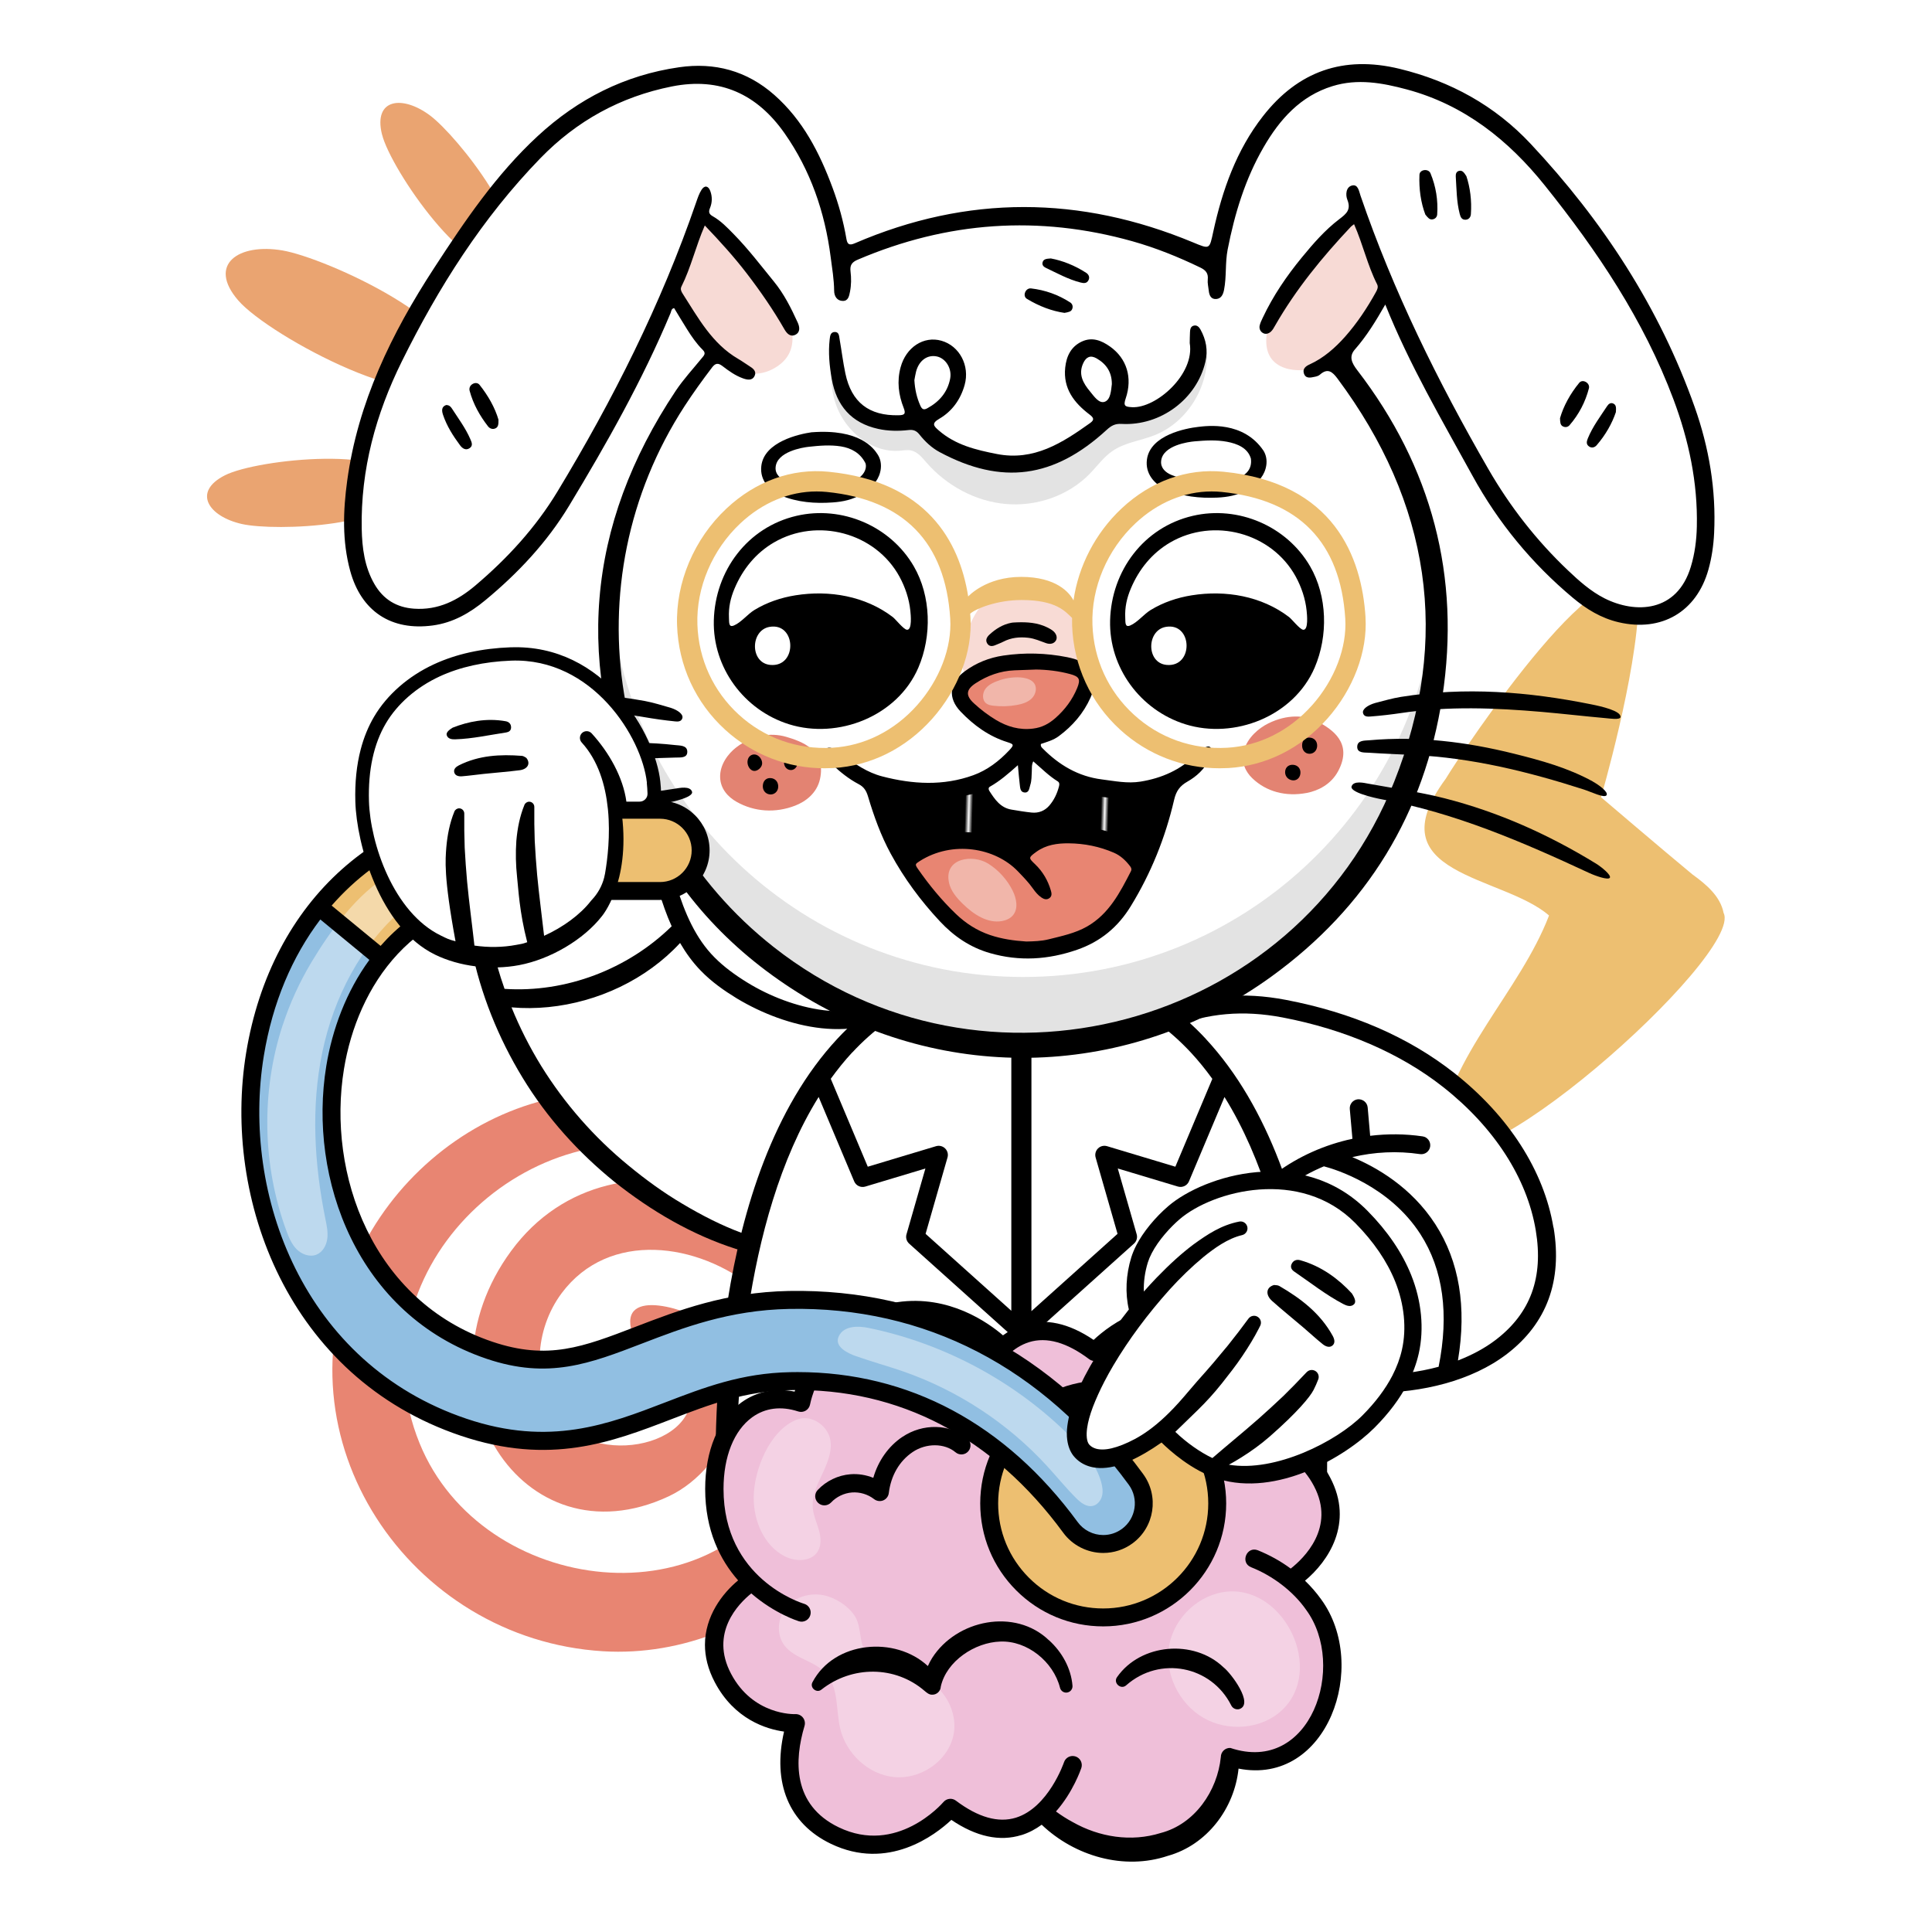 <?xml version="1.0" encoding="UTF-8"?>
<svg id="_04" data-name="04" xmlns="http://www.w3.org/2000/svg" xmlns:xlink="http://www.w3.org/1999/xlink" viewBox="0 0 512 512">
  <defs>
    <style>
      .cls-1 {
        opacity: .4;
      }

      .cls-1, .cls-2, .cls-3, .cls-4, .cls-5, .cls-6, .cls-7, .cls-8, .cls-9, .cls-10, .cls-11, .cls-12, .cls-13, .cls-14, .cls-15 {
        stroke-width: 0px;
      }

      .cls-1, .cls-10, .cls-15 {
        fill: #fff;
      }

      .cls-2, .cls-8 {
        fill: #e38372;
      }

      .cls-3 {
        fill: #edbf71;
      }

      .cls-4 {
        fill: url(#Unnamed_Pattern_3);
      }

      .cls-6 {
        fill: #e3e3e3;
      }

      .cls-7, .cls-13 {
        fill: #e88572;
      }

      .cls-8, .cls-13, .cls-15 {
        opacity: .3;
      }

      .cls-9 {
        fill: none;
      }

      .cls-11 {
        fill: #eaa471;
      }

      .cls-12 {
        fill: #efbfd9;
      }

      .cls-14 {
        fill: #91bfe2;
      }
    </style>
    <pattern id="Unnamed_Pattern_3" data-name="Unnamed Pattern 3" x="0" y="0" width="35.02" height="35.02" patternTransform="translate(-1275.71 -351.26) rotate(1.58)" patternUnits="userSpaceOnUse" viewBox="0 0 35.02 35.02">
      <g>
        <rect class="cls-9" width="35.02" height="35.02"/>
        <rect class="cls-5" width="35.02" height="35.02"/>
      </g>
    </pattern>
  </defs>
  <path class="cls-10" d="m469.15,259.22c16.58-25.49-9.54-40.68-25.2-54.05,4.2-6.95,5.75-15.29,5.49-25.37,53.07-31.75,1.61-120.05-31.13-153.54-35.05-36.83-91.84-38.17-109.72,16.84-24.03-7.22-48.14-7.52-72.15-.62-17.03-50.67-68.04-53.62-105.39-19.52-24.64-29.12-63.21-4.96-41.01,29.91-45.91-18.72-68.76,29.11-20.69,52.68-48.16,5.17-38.29,55.37,6.98,51.48,2.29,7.6,6.39,13.84,11.79,18.34-1.46,1.81-15.77,23-10.86,43.66-38.53,36.24-40.79,103.75-6.59,146.15.25,53.72,55.99,101.15,109.14,87.8,5.01,49.17,63.03,75.5,91.35,47.71,14.86,18.19,60.16,10.95,70.05-15.11,27.41-5.64,39.35-42.96,26.52-66.17,7.25-6.71,12.1-17.28,14.12-34.64,37.8-5.58,59.43-44.27,41.61-79.97,15.79-11.91,35.82-30.04,45.69-45.58Z"/>
  <g>
    <g>
      <path class="cls-3" d="m383.07,206.47c-18.8,25.57,15.09,25.39,27.44,36.15-7.73,20.14-26.38,36.98-29.55,59.12,5.29,18.83,81.34-48.73,75.81-59.81-.85-4.39-4.59-7.56-8.22-10.17-7.56-6.24-24.26-20.49-24.26-20.49,0,0,9.49-32.47,9.94-51.5-5.53-22.73-46.79,39.43-51.15,46.7Z"/>
      <g>
        <path class="cls-11" d="m63.13,79.61c8.25,9.55,51.17,32.49,57.08,19.66,5.91-12.83-33.73-30.91-45.35-32.9-11.62-1.98-19.98,3.69-11.73,13.24Z"/>
        <path class="cls-11" d="m101.23,35.59c2.32,9.48,23.81,40.38,32.39,33.63,8.58-6.76-12.35-33.16-19.66-38.62-7.3-5.46-15.06-4.49-12.74,4.99Z"/>
        <path class="cls-11" d="m59.62,125.95c8.71-4.4,46.16-8.16,46.61,2.75.45,10.91-33.23,12.17-42.12,10.17-8.89-2-13.2-8.53-4.49-12.92Z"/>
      </g>
      <path class="cls-7" d="m182.52,305.23c-44.4-12-89.34,32.96-71.33,77.24,16.51,40.6,79.91,48.47,99.22,6,7.72-16.98,3.84-35.2-10.59-47.04-14.69-12.06-38.42-15.58-51,1.31-7.1,9.54-8.17,23.73-.56,33.4,10.7,13.59,42.39,6.08,33.37-12.88-2.87-6.03-12.22-4.05-14.09-9.99-4.03-12.82,16.19-5.84,20.42-2.24,15.64,13.3,5.32,38.02-10.81,45.54-38.91,18.13-68.26-28.87-41.7-65.04,27.53-37.5,87.96-14.08,97.5,27.03,10.2,43.95-30.98,81.59-73.11,79.04-51.39-3.11-87.23-56.4-65.09-104.44,9.11-19.77,26.89-35.31,47.91-41.17,12.08-3.37,26.38-4.01,38.37.22,3.21,1.14,8.48,1.97,8.95,6.42s-3.15,7.46-7.46,6.61Z"/>
    </g>
    <g>
      <g>
        <g>
          <path class="cls-10" d="m309.81,269.98c11.47-4.5,21.42-4.41,30.49-2.68,15.71,3,31.03,9.01,43.59,18.89,12.57,9.89,22.82,23.73,25.45,39.51,1.78,10.68.25,22.23-11.43,31.2-12.54,9.63-33.62,11.96-48.92,7.98,0,0,.36-9.9-7.56-39.98-10.98-41.72-31.63-54.91-31.63-54.91Z"/>
          <path class="cls-5" d="m411.68,325.31c-2.5-15.04-11.85-29.59-26.32-40.98-12.08-9.5-27.09-16.02-44.62-19.36-11.33-2.16-21.43-1.27-31.8,2.8l1.74,4.42c9.5-3.73,18.77-4.54,29.18-2.56,16.54,3.15,31.26,9.53,42.57,18.43,13.54,10.66,22.27,24.16,24.57,38.03,2.07,12.43-1.38,21.89-10.53,28.92-2.99,2.3-6.43,4.11-10.1,5.53,2.36-14.14.36-26.27-5.99-36.1-6.37-9.86-15.63-15.14-22.01-17.79,5.84-1.38,11.94-1.69,17.94-.8,1.3.19,2.51-.7,2.7-2,.19-1.3-.7-2.51-2-2.7-4.62-.68-9.3-.71-13.9-.15l-.66-7.52c-.12-1.31-1.28-2.24-2.58-2.16-1.31.12-2.27,1.27-2.16,2.58l.7,7.89c-7.29,1.56-14.25,4.63-20.28,9.09-1.05.78-1.28,2.27-.5,3.32.47.63,1.18.96,1.91.96.49,0,.99-.15,1.41-.47,3.07-2.27,6.4-4.14,9.9-5.6,3.13.82,17.32,5.16,25.58,17.98,6.02,9.35,7.63,21.17,4.82,35.14-10.7,2.89-22.62,2.72-31.63.37l-1.2,4.6c4.75,1.24,10.25,1.91,15.99,1.91,12.24,0,25.57-3.07,34.98-10.3,10.53-8.09,14.68-19.35,12.33-33.47Z"/>
        </g>
        <g>
          <path class="cls-10" d="m195.91,328.9c-19.92-6.63-75.4-37.44-70.96-114.11l47.19-1.66c3.87,23.39,8.06,36.83,18.37,45.11,10.31,8.28,25.94,14.34,38.84,11.42,0,0-10.97,9.36-18.74,24.06-7.77,14.7-14.7,35.18-14.7,35.18Z"/>
          <path class="cls-5" d="m229.86,271.84c-8.09,1.88-16.36.56-23.82-2.12-3.73-1.35-7.34-3.07-10.74-5.11-3.39-2.08-6.65-4.34-9.56-7.34-2.17-2.22-3.98-4.74-5.51-7.37-8.97,9.7-21.78,15.68-34.89,16.99-3.25.32-6.53.36-9.78.07,2.19,5.4,4.83,10.6,7.89,15.57,6.17,9.94,13.99,18.87,23.07,26.31,4.52,3.73,9.29,7.21,14.35,10.19,5.04,3.01,10.31,5.72,15.75,7.73l.05.02c1.11.43,1.7,1.65,1.35,2.78-.38,1.18-1.63,1.83-2.82,1.47-11.87-3.78-22.62-10.12-32.29-17.78-9.6-7.75-18.01-17.08-24.43-27.66-6.44-10.56-11.12-22.22-13.56-34.31-2.64-12.05-3.01-24.45-2.21-36.63.07-1.18,1.08-2.12,2.28-2.08,1.24.02,2.22,1.04,2.19,2.28v.07c-.13,5.92-.18,11.86.41,17.74.09,1.47.23,2.94.45,4.39.18,1.47.32,2.94.54,4.39.52,2.89.97,5.81,1.69,8.66.91,4.05,2.06,8.05,3.44,11.96,16.25,1.08,32.66-5.2,44.29-16.59-1.38-3.05-2.46-6.17-3.39-9.31-2.17-7.52-3.5-15.1-4.68-22.69-.18-1.18.63-2.33,1.83-2.55.13-.02.27-.04.39-.04,1.06,0,2.01.75,2.21,1.85,1.36,7.46,2.82,14.91,4.91,22.04,2.15,7.09,5.09,13.95,10.08,18.94,2.44,2.48,5.43,4.66,8.54,6.58,3.1,1.92,6.42,3.53,9.83,4.79,6.82,2.51,14.22,3.73,21.13,2.35h.05c1.18-.23,2.35.5,2.62,1.69.29,1.2-.47,2.42-1.67,2.69Z"/>
        </g>
        <g>
          <path class="cls-10" d="m348.75,401.08h-156.07c-.91-20.7-3.01-143.89,78.04-143.89s78.94,123.19,78.03,143.89Z"/>
          <path class="cls-5" d="m319.5,275.25c-12.81-13.78-29.22-20.75-48.77-20.75s-35.98,6.98-48.79,20.75c-34.1,36.65-32.81,107.36-32.06,123.59,0,0,.31,4.9,5.27,4.9h151.04c4.79,0,5.26-4.92,5.26-4.92.75-16.23,2.13-86.92-31.96-123.57Zm-3.93,3.66c2.04,2.19,3.93,4.54,5.71,7l-9.8,23.28-18.1-5.44c-.85-.25-1.77-.03-2.4.6-.63.62-.87,1.54-.63,2.39l5.81,20.24-22.82,20.49v-87.53c16.84.6,31.04,6.96,42.23,18.97Zm-89.7,0c11.15-11.99,25.33-18.35,42.14-18.97v87.43l-22.72-20.39,5.81-20.24c.25-.85,0-1.77-.63-2.39-.63-.62-1.55-.85-2.4-.6l-18.1,5.44-9.81-23.3c1.78-2.46,3.66-4.8,5.69-6.99Zm-30.67,115.85c-.33-20.43,1.16-71.01,21.75-104.05l9.42,22.37c.48,1.14,1.75,1.73,2.93,1.38l15.94-4.79-5.01,17.44c-.26.89.02,1.85.71,2.47l27.08,24.31v44.53h-69.09c-2.03,0-3.7-1.62-3.73-3.65Zm151.05-.28c-.03,2.19-1.82,3.93-4.01,3.93h-68.9v-44.44l27.18-24.4c.69-.62.97-1.58.71-2.47l-5.01-17.44,15.94,4.79c1.18.35,2.45-.24,2.93-1.38l9.41-22.35c20.48,32.89,22.05,83.15,21.74,103.76Z"/>
        </g>
        <g>
          <g>
            <g>
              <path class="cls-10" d="m451.13,121.7c-4.34-19.87-21.51-59.52-46.85-82.02-25.34-22.51-44.35-24.05-57.35-17.95-12.31,5.78-21.48,27.15-25.11,47.8-15.16-7.9-32.38-12.39-50.66-12.39-17.22,0-33.51,3.97-48.01,11.03-.66-3.9-2.48-32.43-26.34-46.3-4.33-2.52-9.59-3.03-14.59-2.67-4.99.36-10.35,1.43-14.89,3.55-15.22,7.13-30.18,19.58-40.5,32.84-9.54,12.26-15.05,25.64-21.59,39.73-6.54,14.09-10.81,29.38-11.1,44.92-.15,8.13,1.37,17.32,8.03,21.99,5.2,3.65,12.37,3.45,18.2.93,5.82-2.52,10.53-7.05,14.78-11.77,19.17-21.24,30.97-47.95,42.74-74.04,3.2,5.78,6.81,10.91,10.61,16.68-17.94,19.55-27.19,44.33-27.19,72.96,0,60.67,49.19,109.86,109.86,109.86s109.86-49.19,109.86-109.86c0-27.92-10.43-53.39-27.59-72.77,4.35-3.95,10.32-10.17,13.84-17.21,0,0,8,21.79,20.67,41.57,12.67,19.78,23.01,43.29,44.18,45.12,21.17,1.83,23.34-22.14,19.01-42.01Z"/>
              <path class="cls-6" d="m317.68,89.47c.69,5.74-1.43,11.75-5.58,15.77-4.14,4.03-10.21,5.98-15.93,5.12-1.04-.16-2.13-.39-3.11-.01-1.01.39-1.67,1.35-2.33,2.22-3.14,4.08-7.7,6.95-12.62,8.5-4.91,1.55-10.16,1.82-15.29,1.34-6.18-.59-12.69-2.57-16.44-7.52-.56-.74-1.07-1.56-1.85-2.08-1.55-1.04-3.6-.61-5.46-.48-5.61.37-11.17-2.71-14.39-7.32-3.23-4.61-4.26-10.54-3.46-16.11-1.16,6.71-1.85,13.95,1.06,20.11,2.91,6.16,9.33,11,16.12,10.44,1.04-.09,2.1-.29,3.12-.06,1.68.39,2.85,1.86,3.98,3.17,5.32,6.12,12.95,10.28,21.03,11,8.07.72,16.49-2.13,22.17-7.91,2.04-2.08,3.75-4.52,6.16-6.16,3.25-2.22,7.36-2.69,11.03-4.12,9.06-3.54,15.05-13.66,13.8-23.31-.21-1.57-.43-2.81-1.99-2.56Z"/>
              <path class="cls-8" d="m177.89,77.36s13.66,29.31,28.07,19.75c14.41-9.55-13.63-36.18-19.89-39.78l-8.18,20.03Z"/>
              <path class="cls-8" d="m367.28,77.02l-7.22-20.46s-17.03,12.11-22.67,26.03c-5.64,13.91,3.12,15.95,8.52,15.47,5.4-.48,17.8-12.34,21.38-21.04Z"/>
              <path class="cls-6" d="m380.66,158.02c.25,2.96.38,5.96.38,8.97,0,60.68-49.2,109.86-109.86,109.86s-109.86-49.18-109.86-109.86c0-3.03.13-6.03.38-8.99,4.54,56.5,51.82,100.91,109.49,100.91s104.95-44.41,109.49-100.9Z"/>
            </g>
            <g>
              <path class="cls-5" d="m367.09,80.75c-2.53,4.41-4.94,8.35-8.03,11.86-1.65,1.87-.84,3.58.61,5.47,19.75,25.67,27.46,54.66,22.56,86.64-4.74,30.87-19.97,55.73-45.27,74.06-37.48,27.15-86.52,28.76-125.55,4.24-18.42-11.57-32.64-27.13-41.62-47.02-17.66-39.12-14.54-76.7,9.3-112.45,2.03-3.04,4.55-5.76,6.87-8.61.58-.72,1.25-1.27.27-2.23-1.63-1.61-2.93-3.5-4.15-5.45-1.16-1.85-2.29-3.73-3.43-5.61-.76.14-.74.84-.94,1.31-7.46,17.83-16.95,34.61-26.91,51.1-5.82,9.63-13.5,17.82-22.18,25-4.08,3.38-8.54,5.96-13.92,6.69-10.99,1.49-18.97-3.72-21.9-14.49-2.14-7.87-1.88-15.86-.79-23.84,2.83-20.78,11.75-39.07,23.04-56.4,8.12-12.47,16.42-24.77,27.46-34.97,10.69-9.88,23.08-16.16,37.47-18.23,9.41-1.36,17.94.91,25.22,7.33,7.59,6.7,12.01,15.35,15.45,24.64,1.62,4.37,2.86,8.85,3.65,13.45.25,1.48.72,1.89,2.24,1.23,29.84-12.86,59.74-12.67,89.65-.23,4.47,1.86,4.32,1.87,5.35-2.88,2.41-11.03,6.13-21.57,13.15-30.56,9.3-11.92,21.34-16.17,36.19-12.57,13.55,3.29,25.29,9.76,34.77,19.89,19.06,20.35,34.11,43.34,43.46,69.75,3.8,10.74,5.71,21.93,5.15,33.42-.16,3.28-.63,6.51-1.51,9.66-3.14,11.19-12.41,16.59-23.75,13.96-4.67-1.08-8.59-3.49-12.19-6.5-10.89-9.11-19.77-19.9-26.6-32.36-8.08-14.74-16.63-29.24-23.09-45.34Zm-8.26-21.33c-.45.36-.67.48-.83.66-7.57,8.04-14.55,16.55-20.07,26.18-.32.56-.64,1.17-1.1,1.6-.62.57-1.45.85-2.24.33-.66-.43-.93-1.18-.76-1.94.16-.7.5-1.38.81-2.04,2.73-5.8,6.32-11.06,10.36-15.98,3-3.66,6.14-7.27,9.91-10.14,1.9-1.44,3.21-2.52,2.14-5.19-.48-1.2-.41-3.33,1.25-3.74,1.61-.4,1.86,1.55,2.25,2.69,8.69,25.36,20.49,49.24,33.86,72.42,5.77,10,12.76,18.95,21.1,26.87,2.96,2.81,6.03,5.56,9.7,7.42,8.12,4.1,19.2,3.83,22.88-8.37,1.05-3.46,1.51-7.03,1.59-10.63.26-11.67-2.13-22.89-6.2-33.74-7.86-20.98-20.19-39.34-34.07-56.65-9.61-11.99-21.31-21.36-36.55-25.46-6.54-1.76-13.09-2.94-19.75-.88-8.49,2.62-13.97,8.81-18.24,16.18-4.88,8.42-7.67,17.61-9.53,27.13-.69,3.55-.26,7.16-.96,10.7-.25,1.26-.77,2.29-2.04,2.4-1.43.12-1.89-1-2.01-2.25-.1-.97-.36-1.96-.26-2.91.18-1.67-.54-2.48-1.98-3.18-5.82-2.81-11.79-5.22-18.01-6.97-24.83-6.97-49.07-5.23-72.76,4.88-1.53.65-2.13,1.43-1.92,3.12.22,1.77.21,3.58-.14,5.37-.23,1.2-.48,2.46-1.88,2.45-1.54,0-2.31-1.24-2.32-2.67-.03-3.04-.54-6.01-.93-9.01-1.53-11.86-5.33-22.92-12.19-32.72-7.25-10.36-17.07-14.99-29.88-12.44-13.64,2.72-25.24,9.12-34.88,19.05-15.34,15.8-26.98,34.2-36.69,53.82-6.88,13.9-10.93,28.66-10.63,44.34.1,5.08.75,10.12,3.36,14.65,2.34,4.06,5.86,6.22,10.53,6.54,6.37.44,11.57-2.19,16.26-6.17,8.47-7.18,15.92-15.3,21.68-24.8,14.74-24.36,27.5-49.69,36.79-76.69.4-1.15.79-2.35,1.44-3.36.81-1.25,1.79-1.07,2.31.32.56,1.5.53,3.07-.08,4.54-.43,1.03-.25,1.6.74,2.16,2.15,1.22,3.85,3,5.57,4.76,3.84,3.91,7.14,8.26,10.6,12.5,2.75,3.36,4.58,7.06,6.34,10.9.54,1.18.73,2.57-.61,3.24-1.33.66-2.25-.29-2.92-1.46-2.97-5.18-6.36-10.08-9.98-14.8-3.36-4.38-7.08-8.48-11.11-12.7-2.41,5.53-3.65,11.13-6.2,16.21-.32.65-.05,1.27.32,1.84,4.13,6.43,7.79,13.27,14.73,17.31.99.57,1.91,1.25,2.88,1.86,1.02.63,2.09,1.39,1.44,2.7-.63,1.27-1.96.99-3.05.6-2.02-.72-3.76-1.97-5.44-3.26-1.17-.9-1.89-.78-2.78.4-2.52,3.32-4.96,6.69-7.23,10.18-30.44,46.83-20.23,108.93,23.59,143.39,55.5,43.64,138.28,21.9,164.41-43.74,15.18-38.14,9.49-74.02-15.01-106.93-1.36-1.82-2.6-2.84-4.65-1.02-.35.31-.87.47-1.34.56-1.11.23-2.42.58-2.9-.88-.41-1.24.49-1.94,1.54-2.41,3.71-1.68,6.79-4.43,9.36-7.32,3.15-3.55,5.86-7.62,8.19-11.84.37-.67.68-1.34.3-2.08-2.54-5.02-3.74-10.55-6.09-15.89Z"/>
              <path class="cls-5" d="m315.29,90.94c.02-.79.01-1.85.07-2.91.04-.74.14-1.53,1.03-1.74.87-.2,1.41.43,1.76,1.06,1.47,2.66,2,5.49,1.3,8.5-2.27,9.87-11.87,17.07-22.2,16.49-1.71-.1-2.72.43-3.97,1.58-13.96,12.84-27.83,14.71-44.29,5.88-2.1-1.13-3.84-2.78-5.32-4.64-.8-1.01-1.62-1.35-2.92-1.19-2.68.31-5.39.27-8.04-.31-7.12-1.57-11.05-6.18-12.29-13.24-.61-3.47-.95-6.96-.55-10.48.1-.88.2-1.96,1.38-1.96,1.09,0,1.11,1.04,1.24,1.82.53,3.05.91,6.14,1.54,9.16,1.61,7.68,6.28,11.26,14.08,11.09,1.55-.03,2.01-.32,1.38-1.93-1.38-3.49-1.83-7.08-.82-10.79,1.43-5.3,6.11-8.37,10.82-7.03,4.8,1.37,7.57,6.62,6.15,11.71-1.08,3.86-3.32,6.99-6.74,8.98-2.1,1.22-1.47,1.91-.14,3.06,4.43,3.88,9.87,5.18,15.43,6.27,9.79,1.91,17.3-2.93,24.69-8.2,1.2-.86,1-1.4-.17-2.29-4.07-3.09-7-6.86-6.42-12.41.32-3.02,1.52-5.54,4.37-6.89,2.77-1.31,5.27-.29,7.55,1.34,4.38,3.13,5.98,8.21,4.11,13.72-.68,2-.18,2.22,1.68,2.32,6.39.34,16.68-8.74,15.29-16.98Zm-72.97,9.8c.14,2.44.63,4.64,1.58,6.76.43.96.89,1.22,1.84.7,3.18-1.73,5.37-4.26,6.06-7.84.53-2.72-1.19-5.41-3.54-5.9-2.51-.52-4.72,1.08-5.49,4.01-.21.79-.32,1.6-.45,2.27Zm52.33.99c0-3.08-1.44-5.26-4.03-6.75-1.64-.94-2.77-.39-3.53,1.22-1.41,2.99-.04,5.36,1.79,7.55,1.06,1.28,2.38,3.3,3.92,2.71,1.54-.59,1.64-2.97,1.86-4.74Z"/>
              <path class="cls-5" d="m413.42,110.82c.93-3.22,2.7-6.46,5.09-9.37.43-.52,1.14-.59,1.79-.2.64.38.94,1.04.78,1.66-.95,3.65-2.67,6.93-5.14,9.78-.43.49-1.12.65-1.79.29-.67-.37-.69-1.04-.73-2.16Z"/>
              <path class="cls-5" d="m132.1,111.24c0,1.11.01,1.88-.78,2.27-.77.37-1.53.06-1.98-.51-2.2-2.83-3.94-5.94-4.88-9.42-.19-.71.09-1.46.85-1.86.67-.36,1.38-.24,1.79.28,2.28,2.88,4.07,6.03,5.01,9.25Z"/>
              <path class="cls-5" d="m428.22,109.23c-.98,2.93-2.72,6.03-5.09,8.76-.48.56-1.26.84-2,.34-.85-.58-.66-1.36-.33-2.18,1.28-3.12,3.31-5.79,5.14-8.58.36-.54.94-.98,1.67-.59.68.36.71,1.03.61,2.26Z"/>
              <path class="cls-5" d="m377.73,56.86c-1.19-3.13-1.72-6.79-1.56-10.54.03-.67.56-1.15,1.31-1.24.74-.08,1.38.27,1.62.86,1.44,3.49,2.03,7.14,1.77,10.9-.05.65-.51,1.2-1.26,1.3-.76.11-1.18-.41-1.88-1.28Z"/>
              <path class="cls-5" d="m388.61,46.7c.98,2.93,1.45,6.45,1.19,10.06-.05.74-.51,1.43-1.39,1.47-1.03.05-1.35-.69-1.57-1.54-.85-3.26-.83-6.62-1.05-9.95-.04-.65.16-1.35.98-1.48.76-.12,1.19.39,1.84,1.44Z"/>
              <path class="cls-5" d="m282.12,82.92c-3.32-.47-6.77-1.77-9.99-3.73-.57-.35-.74-1.05-.45-1.75.28-.68.9-1.08,1.54-1.01,3.75.43,7.23,1.67,10.4,3.72.55.36.8,1.02.53,1.73-.28.72-.93.83-2.03,1.03Z"/>
              <path class="cls-5" d="m278.48,68.49c3.04.56,6.35,1.85,9.38,3.82.62.4,1.01,1.13.61,1.93-.46.92-1.25.85-2.11.63-3.27-.83-6.2-2.47-9.21-3.89-.59-.28-1.1-.79-.82-1.57.26-.73.92-.85,2.15-.92Z"/>
              <path class="cls-5" d="m118.23,107.34c.75-.01,1.18.38,1.49.86,1.72,2.67,3.64,5.22,4.91,8.15.36.82.81,1.76-.18,2.42-1.05.7-1.94.03-2.53-.76-1.85-2.49-3.52-5.11-4.51-8.07-.32-.96-.52-2.14.81-2.6Z"/>
            </g>
          </g>
          <g>
            <g>
              <g>
                <path class="cls-2" d="m336.13,191.7c-2.6,1.29-5.53,3.79-6.45,7.14-.9,3.27.52,5.79,2.17,7.38,3.72,3.59,8.89,4.98,14.49,3.91,2.91-.56,6.4-2.21,8.31-5.82,3.97-7.51-1.78-11.04-5.12-12.91-3.67-2.06-8.58-2.08-13.4.3Z"/>
                <path class="cls-5" d="m344.62,205c-.13,1.22-1.06,1.97-2.19,1.78-1.22-.2-2-1.24-1.84-2.45.14-1.07.99-1.73,2.11-1.65,1.26.09,2.06,1.06,1.92,2.32Z"/>
                <path class="cls-5" d="m349.06,197.7c-.05,1.19-.89,2.05-2,2.06-1.18.01-2.02-.94-1.99-2.27.03-1.3.76-2.05,1.95-2.02,1.24.03,2.09.95,2.04,2.22Z"/>
                <path class="cls-5" d="m336.17,196.99c.07-1.25.9-2.12,1.99-2.07,1.05.05,1.9,1.07,1.84,2.23-.06,1.18-.98,2.1-2.04,2.06-1.12-.05-1.86-.97-1.79-2.22Z"/>
              </g>
              <g>
                <path class="cls-2" d="m195.15,198.03c-2.2,1.69-4.38,4.59-4.31,7.9.07,3.25,2.23,5.35,4.34,6.55,4.76,2.69,10.32,3.05,15.57,1.01,2.73-1.06,5.71-3.26,6.55-7,1.73-7.8-5.03-10.06-8.91-11.21-4.26-1.26-9.15-.38-13.24,2.76Z"/>
                <path class="cls-5" d="m202.16,208.12c.11-1.24.93-2,2.08-1.92,1.29.08,2.13,1.14,1.98,2.52-.12,1.13-1.09,1.93-2.2,1.81-1.19-.12-1.98-1.14-1.86-2.41Z"/>
                <path class="cls-5" d="m198.11,201.69c.1-1.12.95-1.86,1.98-1.74,1.05.13,1.98,1.36,1.88,2.47-.09,1.01-1.25,2-2.21,1.88-.99-.13-1.78-1.36-1.66-2.62Z"/>
                <path class="cls-5" d="m209.69,200.2c1.05.13,1.72,1.02,1.63,2.16-.08,1.02-.9,1.78-1.84,1.71-1.09-.08-1.84-1.11-1.69-2.32.14-1.12.82-1.68,1.9-1.55Z"/>
              </g>
            </g>
            <g>
              <g>
                <path class="cls-10" d="m203.64,123.85c.1,8.32,25.22,13.09,27.03.66,1.81-12.43-27.14-9.84-27.03-.66Z"/>
                <path class="cls-5" d="m215.11,114.56c12.72-.97,16.41,4.22,17.48,5.88,1.5,2.32.89,5.31-.52,7.22-.99,1.34-2.26,2.38-3.68,3.27-2.36,1.49-5,2.03-7.7,2.22-4.71.34-9.35-.02-13.76-1.84-2.98-1.23-5.6-3.99-5.18-7.77.71-6.51,10.13-8.53,13.37-8.99Zm14.2,8.11c-1.35-2.63-3.73-3.93-6.46-4.37-2.82-.45-5.71-.21-8.58.11-1.52.17-8.44,1.25-8.73,5.46-.13,1.82,1.25,3.02,2.89,3.62,3.91,1.44,7.99,2.1,12.13,1.55,9.42-1.26,9.19-5.52,8.75-6.38Z"/>
              </g>
              <g>
                <path class="cls-10" d="m305.82,122.11c-.12,8.32,24.86,13.76,27,1.38,2.14-12.38-26.87-10.56-27-1.38Z"/>
                <path class="cls-5" d="m317.54,113.13c2.38-.27,11.99-1.59,17.32,6.34,1.43,2.36.75,5.33-.71,7.21-1.02,1.32-2.33,2.32-3.77,3.17-2.4,1.43-5.05,1.89-7.76,2.02-4.71.21-9.35-.27-13.7-2.21-2.95-1.31-5.49-4.14-4.97-7.9.89-6.49,10.35-8.26,13.6-8.63Zm13.98,8.48c-.78-2.89-3.63-4.03-6.35-4.54-2.81-.53-5.71-.36-8.58-.11-1.52.13-8.47,1.02-8.88,5.23-.17,1.82,1.17,3.05,2.79,3.7,3.87,1.55,7.92,2.14,12.09,1.87,2.24-.15,9.58-.64,8.92-6.14Z"/>
              </g>
            </g>
            <g>
              <g>
                <path class="cls-10" d="m218.05,137.39c-15-1.49-27.85,12.92-27.33,27.87.51,14.95,13.12,26.74,28.33,25.88,15.21-.86,25.59-15.46,24.85-27.24-.74-11.78-6.2-24.56-25.85-26.51Z"/>
                <path class="cls-5" d="m209.08,191.93c-11.89-3.73-20.23-14.99-19.91-27.5.33-13.15,8.89-24.7,21.92-27.73,12.02-2.8,24.89,2.7,31.08,13.38,4.59,7.92,4.81,18.44,1.21,26.84-5.53,12.89-21.3,19.09-34.3,15.01Zm-3.97-48.18c-4.82,2.81-8.28,7.09-10.44,12.2-1.07,2.52-1.62,5.01-1.49,7.75.06,1.31-.1,2.66,1.34,2.05,1.88-.79,3.6-2.99,5.38-4.08,3.34-2.04,7.08-3.3,10.93-3.91,8.96-1.43,18.47.2,25.77,5.77.73.56,2.84,3.25,3.72,3.36,1.49.19,1.02-4.15.93-5.04-.32-3.14-1.37-6.26-2.88-9.03-6.4-11.7-21.82-15.74-33.27-9.06Zm-.97,32.46c7.26.67,6.92-11.32-.21-10.08-5.12.89-5.24,9.57.21,10.08Z"/>
              </g>
              <g>
                <path class="cls-10" d="m323.08,137.39c-15-1.49-27.85,12.92-27.33,27.87.51,14.95,13.12,26.74,28.33,25.88,15.21-.86,25.59-15.46,24.85-27.24-.74-11.78-6.2-24.56-25.85-26.51Z"/>
                <path class="cls-5" d="m314.1,191.93c-11.89-3.73-20.23-14.99-19.91-27.5.33-13.15,8.89-24.7,21.92-27.73,12.02-2.8,24.89,2.7,31.08,13.38,4.59,7.92,4.81,18.44,1.21,26.84-5.53,12.89-21.3,19.09-34.3,15.01Zm-3.97-48.18c-4.82,2.81-8.28,7.09-10.44,12.2-1.07,2.52-1.62,5.01-1.49,7.75.06,1.31-.1,2.66,1.34,2.05,1.88-.79,3.6-2.99,5.38-4.08,3.34-2.04,7.08-3.3,10.93-3.91,8.96-1.43,18.47.2,25.77,5.77.73.56,2.84,3.25,3.72,3.36,1.49.19,1.02-4.15.93-5.04-.32-3.14-1.37-6.26-2.88-9.03-6.4-11.7-21.82-15.74-33.27-9.06Zm-.97,32.46c7.26.67,6.92-11.32-.21-10.08-5.12.89-5.24,9.57.21,10.08Z"/>
              </g>
            </g>
            <g>
              <g>
                <g>
                  <path class="cls-7" d="m257.49,188.8c2.71,2.15,5.49,4.26,8.66,5.63,3.17,1.37,6.8,1.96,10.11.96,4.27-1.29,7.37-4.95,9.76-8.71.84-1.32,1.64-2.71,1.97-4.25.32-1.54.11-3.26-.91-4.46-.78-.92-1.94-1.43-3.09-1.8-6.02-1.94-13.28-1.66-19.47-.37-3.51.73-6.36,2.59-9.13,5.01-3.06,2.67-.35,6.04,2.1,7.99Z"/>
                  <path class="cls-13" d="m259.62,161.1c4.56-5.21,12.69-7.33,18.81-4.1,3.52,1.86,6.09,5.23,7.56,8.93,1.47,3.7,1.91,7.74,1.94,11.72-.01-1.28-12.6-1.29-13.87-1.21-4.96.31-9.32,2.4-14.09,3.08-9.69,1.39-3.46-14.87-.35-18.43Z"/>
                  <path class="cls-1" d="m264.99,180.24c-1.39.48-2.85,1.05-3.76,2.2-.92,1.15-1.04,3.07.13,3.97.54.42,1.25.54,1.93.62,2.07.24,4.17.17,6.22-.21,1.42-.26,2.88-.71,3.91-1.72,1.03-1.02,1.49-2.74.69-3.95-.64-.97-1.86-1.37-3.01-1.55-1.85-.29-4.36.03-6.12.64Z"/>
                </g>
                <g>
                  <path class="cls-4" d="m312.21,206.56c-1.7,4.47-5.63,14.83-8.35,21.73-1.31,3.32-2.33,5.84-2.69,6.51-8.35,15.81-19.83,18.1-35.88,16.45-9.57-.98-19.19-11.35-26.07-22.79-4.36-7.23-7.63-14.89-9.1-20.89.64-1.13,2.3-.87,3.55-.51,8.38,2.42,17.67,1.98,25.72-1.35,3.61-1.5,6.97-3.58,9.88-6.24.5-.47,1.03-.96,1.7-1.12,1.32-.32,2.51.8,3.47,1.78,2.69,2.77,5.85,5.11,9.3,6.86,2.69,1.35,5.57,2.34,8.53,2.89,6.77,1.26,14.01.17,19.94-3.33Z"/>
                  <path class="cls-10" d="m283.74,207c-.41,1.75-1.12,3.43-1.99,5.01-.68,1.2-1.45,2.38-2.53,3.23-1.21.95-2.73,1.43-4.26,1.69-2.54.43-5.16.29-7.63-.43-1-.28-1.96-.65-2.8-1.24-1.65-1.18-2.64-3.05-3.43-4.92-.66-1.51-1.23-3.05-1.7-4.62,3.61-1.5,6.97-3.58,9.88-6.24.5-.47,1.03-.96,1.7-1.12,1.32-.32,2.51.8,3.47,1.78,2.69,2.77,5.85,5.11,9.3,6.86Z"/>
                  <path class="cls-7" d="m303.86,228.29c-1.31,3.32-2.33,5.84-2.69,6.51-8.35,15.81-19.83,18.1-35.88,16.45-9.57-.98-19.19-11.35-26.07-22.79.65-.68,1.38-1.31,2.19-1.84,1.76-1.19,3.79-1.94,5.85-2.48,7.37-1.9,15.52-.68,22.03,3.3,5.47-4.98,13.21-7.33,20.52-6.25,5.29.77,10.26,3.35,14.05,7.1Z"/>
                  <path class="cls-1" d="m251.47,233.83c.47,2.27,2.07,4.14,3.74,5.76,2.8,2.72,6.49,5.18,10.33,4.5,1.11-.2,2.2-.68,2.92-1.55,1.46-1.77.92-4.44-.09-6.49-1.44-2.91-3.7-5.42-6.45-7.16-4.1-2.59-11.79-1.53-10.44,4.95Z"/>
                </g>
              </g>
              <g>
                <path class="cls-5" d="m275.85,197.18c-.11.61.17.86.42,1.11,4.36,4.43,9.46,7.47,15.72,8.26,3.41.43,6.81,1.15,10.29.58,5.62-.91,10.58-3.12,14.67-7.15.82-.81,1.63-1.63,2.74-2.04.81-.3,1.24.01,1.36.82.13.9-.18,1.69-.57,2.47-1.29,2.61-3.35,4.51-5.81,5.91-1.98,1.13-2.97,2.46-3.52,4.84-2.32,9.98-6.11,19.42-11.49,28.18-3.38,5.52-8.02,9.39-14.24,11.54-7.66,2.65-15.28,3.12-23.07.88-5.27-1.51-9.6-4.48-13.29-8.44-5.07-5.43-9.46-11.36-13.01-17.9-2.62-4.82-4.46-9.95-6.02-15.18-.44-1.46-1.05-2.51-2.47-3.25-2.62-1.37-4.92-3.23-7.07-5.26-.62-.59-1.19-1.25-1.69-1.94-.44-.62-.59-1.37-.05-2,.55-.64,1.31-.52,2-.24,1.01.4,1.83,1.12,2.69,1.76,3.18,2.37,6.45,4.61,10.35,5.62,8.08,2.1,16.17,2.58,24.17-.32,3.7-1.35,6.79-3.72,9.48-6.58,1.34-1.43,1.28-1.63-.52-2.19-4.86-1.53-8.85-4.43-12.32-8.05-3.49-3.63-3.05-7.65,1.02-10.67,3.06-2.28,6.55-3.66,10.27-4.21,5.65-.83,11.32-.69,16.94.43,1.48.29,2.92.75,4.29,1.39,2.12.99,3.12,2.63,3,4.99-.08,1.54-.52,2.97-1.13,4.35-1.86,4.16-4.75,7.49-8.39,10.19-1.44,1.08-3.18,1.54-4.75,2.08Zm-3.88,52.33c1.95-.04,3.97-.09,5.93-.58,3.48-.87,7.04-1.6,10.19-3.4,5.8-3.32,8.71-8.98,11.61-14.63.27-.53.09-.96-.24-1.38-1.16-1.5-2.49-2.77-4.27-3.54-3.81-1.65-7.81-2.45-11.95-2.49-3.06-.03-6.03.39-8.61,2.26-2.16,1.57-2.05,1.62-.3,3.3,2.01,1.93,3.38,4.27,4.16,6.95.21.71.34,1.45-.34,1.98-.74.58-1.51.32-2.19-.15-.9-.62-1.59-1.46-2.21-2.34-1.16-1.66-2.57-3.08-3.96-4.54-6.07-6.36-17.39-8.25-26.04-2.76-1.27.81-1.32.88-.44,2.15,2.96,4.25,6.24,8.24,9.99,11.84,2.63,2.53,5.61,4.44,9.09,5.62,3.1,1.04,6.28,1.5,9.59,1.71Zm35.56-38.84c-3.21.83-5.98,1.34-8.79,1.14-4.37-.31-8.75-.64-12.93-2.1-1.05-.37-1.59-.16-1.86.97-.48,1.99-1.48,3.74-2.83,5.26-1.68,1.89-3.71,3.18-6.34,3.2-2.59.02-5.16-.19-7.7-.78-3.61-.83-5.9-3.11-7.14-6.5-.68-1.85-.62-1.81-2.64-1.34-6.35,1.49-12.74,2.12-19.21.71-1.6-.35-3.21-.63-5.01-.98.47,1.9,1.28,3.42,1.92,4.99,1.2,2.92,2.58,5.76,4.1,8.53,1.08,1.96,1.09,1.94,2.84.76,1.78-1.21,3.62-2.36,5.73-2.92,7.09-1.9,13.93-1.37,20.41,2.25q1.61.9,2.79-.38c2.4-2.6,5.4-4.03,8.87-4.38,2.57-.26,5.16-.22,7.74.08,5.31.6,10.29,1.98,14.3,5.78.13.13.39.13.64.2,2-4.6,3.58-9.31,5.1-14.49Zm-33.09-33.23c-1.87.07-3.73.12-5.6.2-3.76.16-7.16,1.39-10.29,3.43-2.57,1.68-2.69,3.26-.45,5.32,1.8,1.66,3.76,3.15,5.84,4.4,3,1.8,6.26,2.75,9.87,2.29,2.32-.29,4.15-1.26,5.89-2.79,2.54-2.24,4.48-4.85,5.76-7.94.97-2.34.56-3.06-1.85-3.71-3-.81-6.06-1.17-9.17-1.21Zm-.62,24.32c-.48,1.04-.33,1.84-.38,2.61-.08,1.22-.01,2.47-.4,3.63-.27.82-.27,2.13-1.53,2.02-1.17-.1-1.16-1.3-1.27-2.2-.18-1.53-.31-3.07-.49-5.04-2.52,2.25-4.78,4.21-7.4,5.69-.45.25-.42.72-.16,1.13,1.45,2.26,2.95,4.48,5.89,4.96,1.77.29,3.54.6,5.33.78,1.82.18,3.43-.44,4.64-1.82,1.29-1.48,2.11-3.24,2.6-5.14.14-.54.14-1.02-.37-1.33-2.33-1.44-4.24-3.39-6.45-5.28Z"/>
                <path class="cls-5" d="m269.49,164.93c2.74-.1,5.44.08,7.96,1.3.51.25,1.03.52,1.48.86.98.72,1.35,1.8.93,2.59-.45.84-1.45,1.18-2.64.76-1.55-.54-3.02-1.23-4.7-1.42-2.35-.27-4.56-.05-6.68,1.06-.63.33-1.32.56-1.97.85-.87.39-1.73.46-2.27-.45-.53-.9-.03-1.69.61-2.29,1.65-1.53,3.52-2.7,5.77-3.14.49-.1,1-.08,1.5-.12Z"/>
              </g>
            </g>
          </g>
          <path class="cls-3" d="m361.88,163.61c-1-16-8.34-35.68-37.6-38.59-9.71-.97-19.33,2.49-27.06,9.74-6.92,6.49-11.44,15.26-12.73,24.36-1.06-2.06-4.53-6.24-13.88-6.24s-13.99,5.15-14.03,5.19c-2.34-14.7-11.04-30.47-36.99-33.05-9.7-.97-19.33,2.49-27.06,9.74-8.59,8.05-13.49,19.63-13.1,30.97.37,10.66,4.89,20.49,12.75,27.66,7.26,6.63,16.55,10.22,26.36,10.21.76,0,1.52-.02,2.28-.06,9.93-.56,19.25-5.21,26.24-13.08,6.9-7.78,10.69-17.81,10.12-26.84-.02-.33-.05-.66-.07-.99,1.59-1.38,7.17-3.62,13.61-3.62,9.24,0,11.61,3.07,13.39,4.74-.01.66-.01,1.32.01,1.98.37,10.66,4.89,20.49,12.75,27.66,7.26,6.63,16.55,10.22,26.36,10.21.76,0,1.52-.02,2.28-.06,9.93-.56,19.25-5.21,26.24-13.08,6.9-7.78,10.69-17.81,10.12-26.85Zm-118.83,23.27c-6.03,6.79-14.03,10.8-22.52,11.28-9.2.53-17.97-2.59-24.71-8.75-6.78-6.19-10.69-14.67-11-23.88-.34-9.81,3.93-19.85,11.4-26.85,5.87-5.5,12.95-8.44,20.19-8.44.88,0,1.77.04,2.65.13,20.47,2.03,31.49,13.33,32.76,33.57.48,7.63-2.8,16.21-8.77,22.94Zm104.68,0c-6.03,6.8-14.03,10.8-22.51,11.28-9.2.53-17.97-2.59-24.71-8.75-6.78-6.19-10.69-14.67-11-23.88-.34-9.81,3.92-19.85,11.4-26.85,5.87-5.5,12.95-8.44,20.19-8.44.88,0,1.77.04,2.65.13,20.47,2.03,31.49,13.33,32.76,33.57.48,7.63-2.8,16.21-8.77,22.94Z"/>
          <g>
            <g>
              <path class="cls-5" d="m118.29,228.6c12.69-7.34,26.11-12.97,40.4-16.24,6.69-1.53,13.56-2.31,20.35-3.38,1.03-.16,3.83-.76,4.35.81.51,1.58-5.75,2.88-8.25,3.28-19.38,3.11-37.37,10.35-55.21,18.13-1.7.74-5.15,1.87-5.55,1.14-.39-.74,2.37-2.85,3.9-3.73Z"/>
              <path class="cls-5" d="m112.6,189.73c-.26-1.66,5.25-2.76,7.82-3.21,16.77-2.96,33.59-3.87,50.46-.75,2.31.43,4.57,1.16,6.84,1.8,1.91.61,3.38,1.7,3.12,2.72s-1.31.95-1.91.89c-2.8-.28-5.59-.68-8.37-1.16-12.31-2.14-24.69-1.95-37.09-1.18-5.63.35-11.24.88-16.87,1.24-1.16.08-3.88.44-4-.35Z"/>
              <path class="cls-5" d="m119.51,206.94c6.64-3.45,13.85-5.25,21.08-6.86,12.63-2.82,25.38-4.09,38.31-2.63,1.3.15,3.24.02,3.24,1.79,0,1.73-1.89,1.47-3.12,1.52-3.93.16-7.87.22-11.81.31-15.54.36-30.56,3.67-45.39,8.05-1.98.58-5.54,2.25-6.06,1.35s2.29-2.78,3.74-3.53Z"/>
            </g>
            <g>
              <path class="cls-5" d="m422.81,228.77c-12.5-7.65-25.78-13.6-40-17.22-6.65-1.69-13.5-2.64-20.26-3.88-1.02-.19-3.81-.86-4.36.71-.55,1.56,5.68,3.02,8.17,3.48,19.29,3.58,37.11,11.26,54.75,19.47,1.68.78,5.11,2,5.52,1.27.41-.73-2.3-2.91-3.81-3.83Z"/>
              <path class="cls-5" d="m429.44,190.06c.3-1.66-5.18-2.89-7.74-3.4-16.69-3.37-33.49-4.69-50.42-1.98-2.32.37-4.6,1.05-6.88,1.63-1.93.56-3.42,1.62-3.19,2.64.23,1.03,1.28.98,1.89.94,2.81-.21,5.61-.54,8.39-.95,12.36-1.84,24.73-1.34,37.11-.28,5.62.49,11.22,1.15,16.84,1.65,1.16.1,3.87.53,4.01-.26Z"/>
              <path class="cls-5" d="m422.11,207.1c-6.56-3.61-13.72-5.58-20.91-7.37-12.55-3.12-25.28-4.71-38.24-3.56-1.31.12-3.24-.06-3.28,1.71-.04,1.73,1.85,1.52,3.08,1.6,3.93.26,7.87.41,11.8.6,15.53.74,30.46,4.42,45.18,9.15,1.96.63,5.48,2.38,6.02,1.5s-2.22-2.83-3.66-3.62Z"/>
            </g>
          </g>
        </g>
      </g>
      <g>
        <g>
          <path class="cls-12" d="m221.24,486.43c-13.73-6.61-13.25-20.05-10.35-29.74,0,0-12.65.58-19.28-11.99-8.21-15.5,7.61-25.52,7.61-25.52h.02c-5.19-5.04-9.92-12.85-9.92-24.61,0-16.93,10.18-27,22.98-22.83,0,0,3.89-21.08,25.93-24.26,16.05-2.33,27.49,9.6,27.49,9.6,5.26-4.73,13.23-7.22,24.37,1.16,0,0,13.38-15.63,30.64-7.31,13.73,6.61,13.25,20.05,10.33,29.76,0,0,12.66-.58,19.3,11.97,8.19,15.52-8.32,26.02-8.32,26.02l-.09-.06c6.01,4.83,12.44,13.19,10.95,26.29-1.9,16.82-14.15,24.9-26.92,20.72,0,0-.19,21.06-22.23,24.26-16.05,2.33-27.51-9.6-27.51-9.6-5.26,4.75-13.21,7.22-24.37-1.18,0,0-13.36,15.63-30.63,7.31Z"/>
          <g>
            <path class="cls-15" d="m218.3,422.76c-3.57-.73-7.56.39-9.91,3.18s-2.71,7.2-.52,10.1c2.68,3.56,8,4.09,10.99,7.39,3.43,3.79,2.63,9.63,3.79,14.61,1.56,6.66,7.45,12.21,14.26,12.9,6.8.68,13.9-3.91,15.63-10.53,1.73-6.62-2.58-14.35-9.23-15.94-3.09-.74-6.48-.29-9.36-1.65-2.52-1.19-4.27-3.65-5.22-6.28-1.01-2.81-.64-6.01-2.32-8.46-1.79-2.61-5.06-4.69-8.13-5.32Z"/>
            <path class="cls-15" d="m199.74,396.75c-.06,6.2,2.67,12.8,8.17,15.66,2.88,1.5,7.05,1.52,8.78-1.23,1.05-1.68.86-3.86.31-5.76-.55-1.91-1.41-3.74-1.6-5.71-.31-3.22,1.2-6.3,2.58-9.23,1.63-3.46,3.45-7.95.98-11.47-1.76-2.51-4.93-3.92-7.83-2.78-7.23,2.84-11.33,13.43-11.39,20.52Z"/>
            <path class="cls-15" d="m325.42,421.78c-7.53.58-14.18,6.78-15.55,14.2s2.5,15.45,9.02,19.24c6.47,3.76,15.39,3.13,20.84-2,11.3-10.62.82-32.61-14.32-31.44Z"/>
          </g>
        </g>
        <g>
          <path class="cls-5" d="m270.69,486.32c2-.62,3.78-1.59,5.37-2.75,8.74,8.34,21.81,12.15,33.43,8.25,10.4-2.9,17.65-12.58,18.74-23.12,23.56,4.62,34.72-27.27,21.91-44.83-1.29-1.81-2.74-3.46-4.3-4.97,6.1-5.06,13.07-15.24,6.66-27.35-5.21-9.87-13.73-12.42-18.34-13.06,3.13-13.64-1.29-24.38-12.38-29.72-15.19-7.32-27.69,2.32-31.96,6.32-6.58-4.46-12.82-5.81-18.56-4.02-2.03.63-3.85,1.62-5.46,2.81-3.88-3.33-14.28-10.78-27.94-8.8-18.77,2.72-25.36,17.68-27.28,23.71-5.14-1.04-10.07-.05-14.11,2.88-6.1,4.42-9.59,12.77-9.59,22.91,0,11.02,3.97,18.83,8.73,24.24-4.18,3.45-8.79,9.48-8.79,17.07,0,3.08.76,6.42,2.62,9.94,5.21,9.87,13.73,12.42,18.34,13.06-3.13,13.65,1.29,24.38,12.38,29.72,15.19,7.32,27.69-2.32,31.96-6.32,6.58,4.46,12.82,5.81,18.56,4.02Zm-48.41-2.06c-12.36-5.95-11.76-17.91-9.07-26.88.22-.75.07-1.56-.41-2.18-.48-.62-1.23-.97-2.01-.94-.46.02-11.24.29-17.05-10.69-5.72-10.82,1.99-18.59,5.36-21.3,6.22,5.41,12.51,7.35,12.64,7.39,1.28.38,2.62-.35,3-1.63.38-1.28-.35-2.63-1.63-3.01-.87-.26-21.37-6.67-21.37-30.44,0-8.57,2.77-15.49,7.59-18.99,3.44-2.49,7.66-3.03,12.21-1.54.66.22,1.39.13,1.98-.22.6-.35,1.02-.95,1.15-1.64.15-.79,3.89-19.41,23.89-22.31,11.15-1.61,20.03,4.38,23.64,7.33-4.58,5.11-6.69,11.26-6.82,11.64-.08.25-.12.51-.12.76,0,1.01.64,1.96,1.66,2.29,1.27.42,2.64-.26,3.06-1.53.04-.12,4.12-12.01,12.74-14.69,4.66-1.45,10.02.07,15.91,4.51,1.02.77,2.46.61,3.29-.36.5-.58,12.41-14.1,27.75-6.71,12.35,5.95,11.75,17.9,9.07,26.88-.22.75-.07,1.56.41,2.18.48.62,1.23.97,2.01.94.46-.02,11.24-.3,17.05,10.69,5.82,11.02-2.72,19.18-6.16,21.88-2.65-1.96-5.57-3.58-8.73-4.86-2.98-1.13-4.71,3.32-1.77,4.5,5.61,2.22,11.11,6.29,14.6,11.31,10.88,14.82,1.22,43.73-20.1,36.58-1.37-.06-2.51,1.03-2.52,2.4-.9,8.99-6.91,17.8-15.93,20.14-7.81,2.45-16.29,1.11-23.36-2.91-1.51-.8-3.02-1.78-4.4-2.79,4.51-5.09,6.59-11.14,6.72-11.52.42-1.28-.27-2.64-1.53-3.06-1.27-.42-2.64.26-3.06,1.53-.04.12-4.12,12.01-12.74,14.69-4.66,1.45-10.02-.07-15.91-4.51-1.02-.77-2.46-.61-3.29.36-.5.58-12.41,14.1-27.75,6.71Z"/>
          <g>
            <path class="cls-5" d="m277.96,434.67c-8.96-8.59-24.46-5.45-30.93,4.71-.43.68-.8,1.4-1.14,2.14-8.63-8.04-24.79-6.67-30.57,4.27-.81,1.45,1.08,3.03,2.37,1.97,8.11-6.39,19.57-6.4,27.39.39.54.45,1.14.97,1.91.96,1.24.05,2.28-.92,2.33-2.16,1.51-6.74,9.01-11.71,15.76-11.92,7.11-.3,14.09,5.31,15.84,12.27.2.77.93,1.32,1.76,1.25.92-.07,1.61-.88,1.54-1.81-.37-4.63-2.79-8.96-6.24-12.07Z"/>
            <path class="cls-5" d="m296.04,444.44c-1.13,1.54,1.01,3.47,2.43,2.17,8.88-7.83,22.53-5.2,27.82,5.34.38.78,1.27,1.21,2.14.98,4-1.32-2.24-9.58-4.2-11.08-7.83-7.51-21.95-6.33-28.19,2.59Z"/>
            <path class="cls-5" d="m239.13,380.79c-3.7,2.5-6.4,6.35-7.7,10.85-1.91-.77-3.99-1.11-6.04-.95-3.27.25-6.44,1.77-8.69,4.17-.92.98-.87,2.51.11,3.42.47.44,1.06.66,1.66.66.64,0,1.29-.26,1.77-.76,1.43-1.53,3.45-2.49,5.53-2.66,2.09-.16,4.23.48,5.88,1.77.69.53,1.61.66,2.42.33.8-.33,1.37-1.08,1.47-1.94.57-4.64,2.81-8.5,6.32-10.87,3.57-2.42,8.46-2.39,11.36.06,1.02.86,2.55.74,3.41-.29.86-1.02.73-2.55-.29-3.41-4.58-3.87-11.81-4.02-17.2-.37Z"/>
          </g>
        </g>
      </g>
      <g>
        <g>
          <g>
            <circle class="cls-3" cx="292.36" cy="398.42" r="30.21"/>
            <path class="cls-5" d="m292.36,431.01c-8.71,0-16.89-3.39-23.05-9.54-6.16-6.16-9.54-14.34-9.54-23.05,0-17.97,14.62-32.59,32.59-32.59s32.59,14.62,32.59,32.59-14.62,32.59-32.59,32.59Zm0-60.43c-15.35,0-27.84,12.49-27.84,27.84,0,7.44,2.89,14.43,8.15,19.69,5.26,5.26,12.25,8.15,19.69,8.15,15.35,0,27.84-12.49,27.84-27.84s-12.49-27.84-27.84-27.84Z"/>
          </g>
          <g>
            <g>
              <path class="cls-14" d="m298.73,407.09c-1.92,1.42-4.16,2.08-6.37,2.08-3.3,0-6.57-1.51-8.68-4.39-19.01-25.92-44.68-39.35-74.19-38.76-12.56.25-22.19,3.95-32.39,7.87-15.43,5.94-31.37,12.05-54.24,4.34-44.48-15-61.49-61.08-55.28-98.83,2.53-15.39,8.41-28.66,16.93-39.12,13.17-16.25,32.66-25.69,55.53-25.69h34.87c5.94,0,10.76,4.83,10.76,10.76s-4.82,10.76-10.76,10.76h-34.87c-17.79,0-30.48,7.43-38.85,17.9-6.74,8.43-10.71,18.82-12.38,28.88-4.74,28.79,7.82,63.77,40.93,74.94,15.52,5.24,25.63,1.35,39.62-4.04,10.96-4.22,23.37-8.99,39.69-9.31,36.75-.68,68.65,15.73,91.98,47.57,3.52,4.79,2.48,11.52-2.31,15.03Z"/>
              <path class="cls-1" d="m226.82,359.38c4.14,1.47,8.38,2.62,12.53,4.06,14.5,5.04,27.71,13.72,38.09,25.03,2.59,2.82,5.01,5.81,7.72,8.52,1.2,1.2,2.73,2.43,4.39,2.1,1.24-.25,2.18-1.39,2.49-2.62.32-1.23.11-2.54-.23-3.76-1.3-4.59-4.53-8.36-7.89-11.74-14.56-14.66-33.51-24.9-53.75-29.06-2.57-.53-6.49-.7-7.88,2.19-1.35,2.81,2.47,4.56,4.53,5.29Z"/>
              <path class="cls-3" d="m185.67,225.35c0,5.96-4.82,10.76-10.76,10.76h-34.87c-17.79,0-30.48,7.43-38.85,17.9l-16.68-13.74c13.17-16.25,32.66-25.69,55.53-25.69h34.87c5.94,0,10.76,4.83,10.76,10.76Z"/>
              <path class="cls-1" d="m74.93,271.6c-5.77,17.59-5.43,37.12.94,54.51.66,1.8,1.41,3.62,2.76,4.97,1.35,1.35,3.45,2.13,5.23,1.42,1.65-.66,2.63-2.44,2.87-4.2s-.15-3.54-.5-5.28c-2.94-14.52-3.84-29.63-.82-44.13,3.02-14.51,10.16-28.4,21.43-38.02,2.09-1.78,8.27-6.34,5.67-9.72-1.93-2.51-7.09-.58-9.19.61-8.58,4.86-15.83,14.96-20.79,23.24-3.13,5.24-5.69,10.81-7.59,16.61Z"/>
            </g>
            <path class="cls-5" d="m302.96,390.65c-23.79-32.46-56.24-49.22-93.93-48.53-16.75.32-29.37,5.18-40.52,9.46-14.03,5.4-23.31,8.96-38.01,4-31.86-10.75-43.9-44.51-39.34-72.31,3.55-21.65,18.26-44.78,48.88-44.78h34.87c7.24,0,13.14-5.89,13.14-13.14s-5.89-13.14-13.14-13.14h-34.87c-38.79,0-68.15,26.22-74.81,66.8-6.36,38.74,11.13,86.04,56.87,101.47,23.69,7.98,40.04,1.7,55.87-4.39,9.99-3.84,19.43-7.47,31.56-7.7,28.71-.57,53.69,12.49,72.23,37.79,2.46,3.36,6.43,5.37,10.6,5.37,2.81,0,5.49-.88,7.76-2.54,5.84-4.28,7.11-12.52,2.83-18.36Zm-162.92-173.68h34.87c4.62,0,8.39,3.76,8.39,8.39s-3.76,8.39-8.39,8.39h-34.87c-17.62,0-30.42,6.93-39.18,16.92l-12.97-10.68c12.73-14.59,30.93-23.01,52.14-23.01Zm157.28,188.21c-1.45,1.06-3.16,1.62-4.95,1.62-2.67,0-5.2-1.28-6.77-3.43-19.09-26.04-44.72-39.75-74.23-39.75-.64,0-1.29,0-1.93.02-12.96.25-22.78,4.03-33.19,8.03-15.02,5.78-30.56,11.76-52.63,4.31-43.23-14.58-59.74-59.43-53.7-96.19,2.31-14.06,7.51-26.28,14.97-36.12l13,10.71c-6.14,8.4-9.83,18.4-11.42,28.13-4.89,29.78,8.15,65.99,42.51,77.59,16.33,5.51,27.32,1.28,41.25-4.08,10.77-4.14,22.97-8.83,38.89-9.14,36-.7,67.17,15.43,90.01,46.58,2.73,3.73,1.92,8.99-1.8,11.72Z"/>
          </g>
        </g>
        <g>
          <path class="cls-10" d="m173.2,207.31c.1.94.17,1.93.2,2.97.06,2.17-1.71,3.95-3.88,3.96l-6.63.02-.02-.04c.72,7.08-.09,13.79-.74,17.57-.51,2.96-1.87,5.7-3.92,7.89-.09.1-.15.15-.15.15-3.51,4.54-9.15,8.36-14.92,10.61h0s0,0,0,0c-2,.78-4.02,1.38-5.97,1.75-6.87,1.3-14.75.5-21.15-2.62-13.67-6.66-19.73-25.96-20.05-37.17-.21-7.46.94-15.16,4.74-21.59,3.43-5.81,8.89-10.29,15.02-13.13,6.12-2.84,12.9-4.1,19.64-4.35,23.41-.87,36.56,22.01,37.84,33.98Z"/>
          <g>
            <path class="cls-5" d="m135.29,171.54c-7.64.28-14.48,1.8-20.33,4.52-6.77,3.14-12.39,8.06-15.81,13.85-1.54,2.61-2.73,5.51-3.56,8.69-1.09,4.16-1.57,8.8-1.42,13.87.32,11.17,6.4,33.35,21.14,40.53,6.46,3.15,14.79,4.18,22.27,2.77,8.32-1.58,17.11-6.78,21.92-12.96,0,0,7.51-8.79,5.33-26.75l4.7-.02c1.55,0,3-.62,4.08-1.73,1.07-1.1,1.63-2.55,1.59-4.07-.03-1.07-.1-2.11-.21-3.11-1.34-12.47-14.75-36.51-39.69-35.58Zm36.12,35.97c.1.89.16,1.84.19,2.82.01.55-.19,1.07-.58,1.47-.4.41-.94.64-1.51.64h-3.51c-.86-6.41-4.56-13.01-9.2-18.09-.67-.73-1.8-.78-2.53-.12-.73.67-.78,1.8-.12,2.53,4.39,4.8,6.28,11.26,6.93,17.48,0,0,0,0,0,0,0,.12.01.24.04.36.66,6.77-.14,13.21-.77,16.86-.07.39-.15.77-.25,1.15-.57,2.18-1.67,4.17-3.21,5.81-.05.05-.22.23-.26.29-2.84,3.69-7.47,7.04-12.44,9.29-.61-5.42-1.34-10.79-1.84-16.12-.26-3-.49-5.99-.64-8.98-.11-2.99-.14-5.95-.11-9v-.06c0-.75-.6-1.37-1.35-1.38-.57,0-1.07.35-1.27.85-1.24,3.03-1.86,6.27-2.14,9.49-.23,3.22-.15,6.44.19,9.61.36,3.17.58,9.11,2.69,17.29-1.45.5-1.45.43-2.88.7-3.62.69-7.44.72-11.11.19-.63-5.7-1.41-11.34-1.94-16.95-.26-3-.49-5.99-.64-8.98-.11-2.99-.14-5.95-.11-9v-.06c0-.75-.6-1.37-1.35-1.38-.57,0-1.07.35-1.27.85-1.24,3.03-1.86,6.27-2.14,9.49-.23,3.22-.77,7.5,2.44,24.89-1.88-.49-2.24-.71-3.9-1.52-12.6-6.14-18.72-24.52-19.04-35.61-.24-8.24,1.27-15.19,4.49-20.63,3.05-5.17,8.11-9.58,14.23-12.42,5.42-2.51,11.8-3.92,18.95-4.19,21.57-.8,34.7,20.33,35.99,32.38Z"/>
            <path class="cls-5" d="m139.46,200.82c1.24,1.49.39,3.03-1.75,3.3-3.15.4-6.32.64-9.49.97-1.94.2-3.88.49-5.83.64-.81.06-1.79-.14-2.01-1.05-.22-.87.47-1.47,1.24-1.86,5.29-2.66,10.94-2.95,16.69-2.51.45.03.87.38,1.14.51Z"/>
            <path class="cls-5" d="m119.93,192.85c4.09-1.62,8.97-2.63,14.1-1.71.86.15,1.46.75,1.41,1.72-.04.77-.59,1.14-1.29,1.25-4.5.67-8.96,1.68-13.53,1.82-.85.03-1.93-.1-2.23-1.09-.18-.6.31-1.23,1.54-1.98Z"/>
          </g>
        </g>
      </g>
      <g>
        <path class="cls-10" d="m311.13,321.35c-3.63,3.11-7.72,7.97-9.13,12.54-1.49,4.81-1.56,9.67-.29,13.84h0c-11.76,14.85-20.39,32.44-14.41,37.31,4.82,3.92,13.37-.32,20.81-5.77h0c3.34,3.69,8.27,7.49,13.07,9.58l-.12.11s.06-.04.16-.09c.77.33,1.54.63,2.3.87,14.19,4.42,31.43-5.26,39.17-13.02,5.15-5.17,9.49-11.42,11.09-18.54,1.45-6.44.57-13.28-1.89-19.4-2.46-6.12-6.43-11.56-11.06-16.26-16.07-16.3-40.75-8.82-49.69-1.16Z"/>
        <g>
          <path class="cls-5" d="m337.63,340.54c-2.14.6-2.33,2.61-.49,4.25,2.72,2.42,5.56,4.71,8.33,7.07,1.7,1.45,3.34,2.98,5.09,4.38.73.58,1.78,1.02,2.58.32.77-.68.51-1.69.03-2.56-3.27-5.94-8.42-9.88-14.14-13.2-.45-.26-1.07-.2-1.4-.26Z"/>
          <path class="cls-5" d="m358.26,342.77c-3.42-3.71-7.94-7.19-13.69-8.8-.96-.27-1.88.05-2.31,1.07-.34.81.04,1.47.71,1.93,4.31,2.94,8.41,6.2,13.05,8.63.86.45,2.04.86,2.85,0,.49-.53.3-1.42-.6-2.81Z"/>
          <path class="cls-5" d="m373.05,366.65c-2.06,3.99-5.01,7.92-8.76,11.68-7.79,7.82-25.94,18.42-41.47,13.59-6.97-2.17-12.96-7.62-15-9.64-3.02,2.12-5.74,3.7-8.54,4.95-1.94.83-4.29,1.7-7.03,1.81-1.88.08-5.38-.24-7.8-3.27-.86-1.13-1.39-2.49-1.62-4.19-.16-1.17-.14-2.4.05-3.85.35-2.64,1.14-4.98,1.78-6.73.75-2.02,1.66-4.06,2.78-6.24.89-1.72,1.89-3.5,3.17-5.6,2.51-4.07,5.39-8.15,8.55-12.13-1.01-4.31-.78-9.2.64-13.81.32-1.03.77-2.11,1.33-3.2,1.81-3.51,4.99-7.4,8.5-10.4,9.43-8.09,35.43-16.32,52.8,1.29,5.3,5.37,9.18,11.09,11.56,17.01,2.76,6.87,3.46,14.24,2,20.76-.6,2.66-1.58,5.33-2.93,7.94v.03Zm-47.41,21.51c12.41,2.09,28.59-6.21,35.41-13.05,3.42-3.43,6.09-6.98,7.94-10.55,1.17-2.27,2.03-4.58,2.54-6.87,1.27-5.62.63-12.03-1.78-18.05-2.15-5.35-5.7-10.57-10.57-15.5-14.57-14.78-37.71-8.63-46.57-1.03-2.38,2.05-5.58,5.49-7.41,9.04-.44.85-.78,1.67-1.02,2.44-.78,2.53-1.14,5.17-1.05,7.69,1.18-1.34,2.3-2.56,3.4-3.7,3.56-3.67,6.65-6.46,9.74-8.78,3.7-2.68,7.4-5.15,12.15-6.07.48-.09.97,0,1.37.28s.68.69.77,1.17c.08.4.02.82-.17,1.19-.25.47-.68.82-1.2.94-3.83.9-7.36,3.46-10.3,5.84-3.06,2.54-6.07,5.44-8.95,8.62-5.82,6.49-10.83,13.24-14.89,20.08-.86,1.45-1.66,2.9-2.39,4.31-1.18,2.28-2.2,4.54-3.04,6.71-.8,2.14-1.3,3.97-1.52,5.58-.27,1.92-.1,3.51.47,4.27.23.33.77.78,1.41,1.03.6.26,1.33.38,2.18.38,1.47,0,3.21-.41,5.31-1.24,4.07-1.65,9.18-4.46,16.25-12.7l1.1-1.29c1.59-1.86,3.17-3.71,4.81-5.51,1.34-1.5,2.63-3.05,3.92-4.61.62-.75,1.24-1.49,1.87-2.24,1.91-2.39,3.74-4.77,5.42-7.07.61-.84,1.76-1.02,2.57-.42.72.52.96,1.49.56,2.29l-.42.83c-1.17,2.27-2.59,4.63-4.33,7.21-1.68,2.51-3.58,4.91-5.41,7.23l-.15.18c-1.84,2.32-3.93,4.63-6.21,6.86l-5.98,5.81c2.98,2.86,6.53,5.37,9.83,6.94,1.8-1.56,3.62-3.08,5.43-4.61,2.34-1.97,4.67-3.92,6.93-5.92,1.93-1.73,4.22-3.79,6.46-5.93,1.9-1.86,3.85-3.85,6.12-6.26.38-.4.84-.61,1.33-.62.49-.01.96.16,1.32.5.54.51.72,1.29.46,1.99-.35.93-.77,1.88-1.25,2.82-.94,1.82-4.23,5.85-11.58,12.3-2.48,2.17-5.06,4-7.57,5.57-1.13.71-2.22,1.35-3.3,1.93Z"/>
        </g>
      </g>
    </g>
  </g>
</svg>